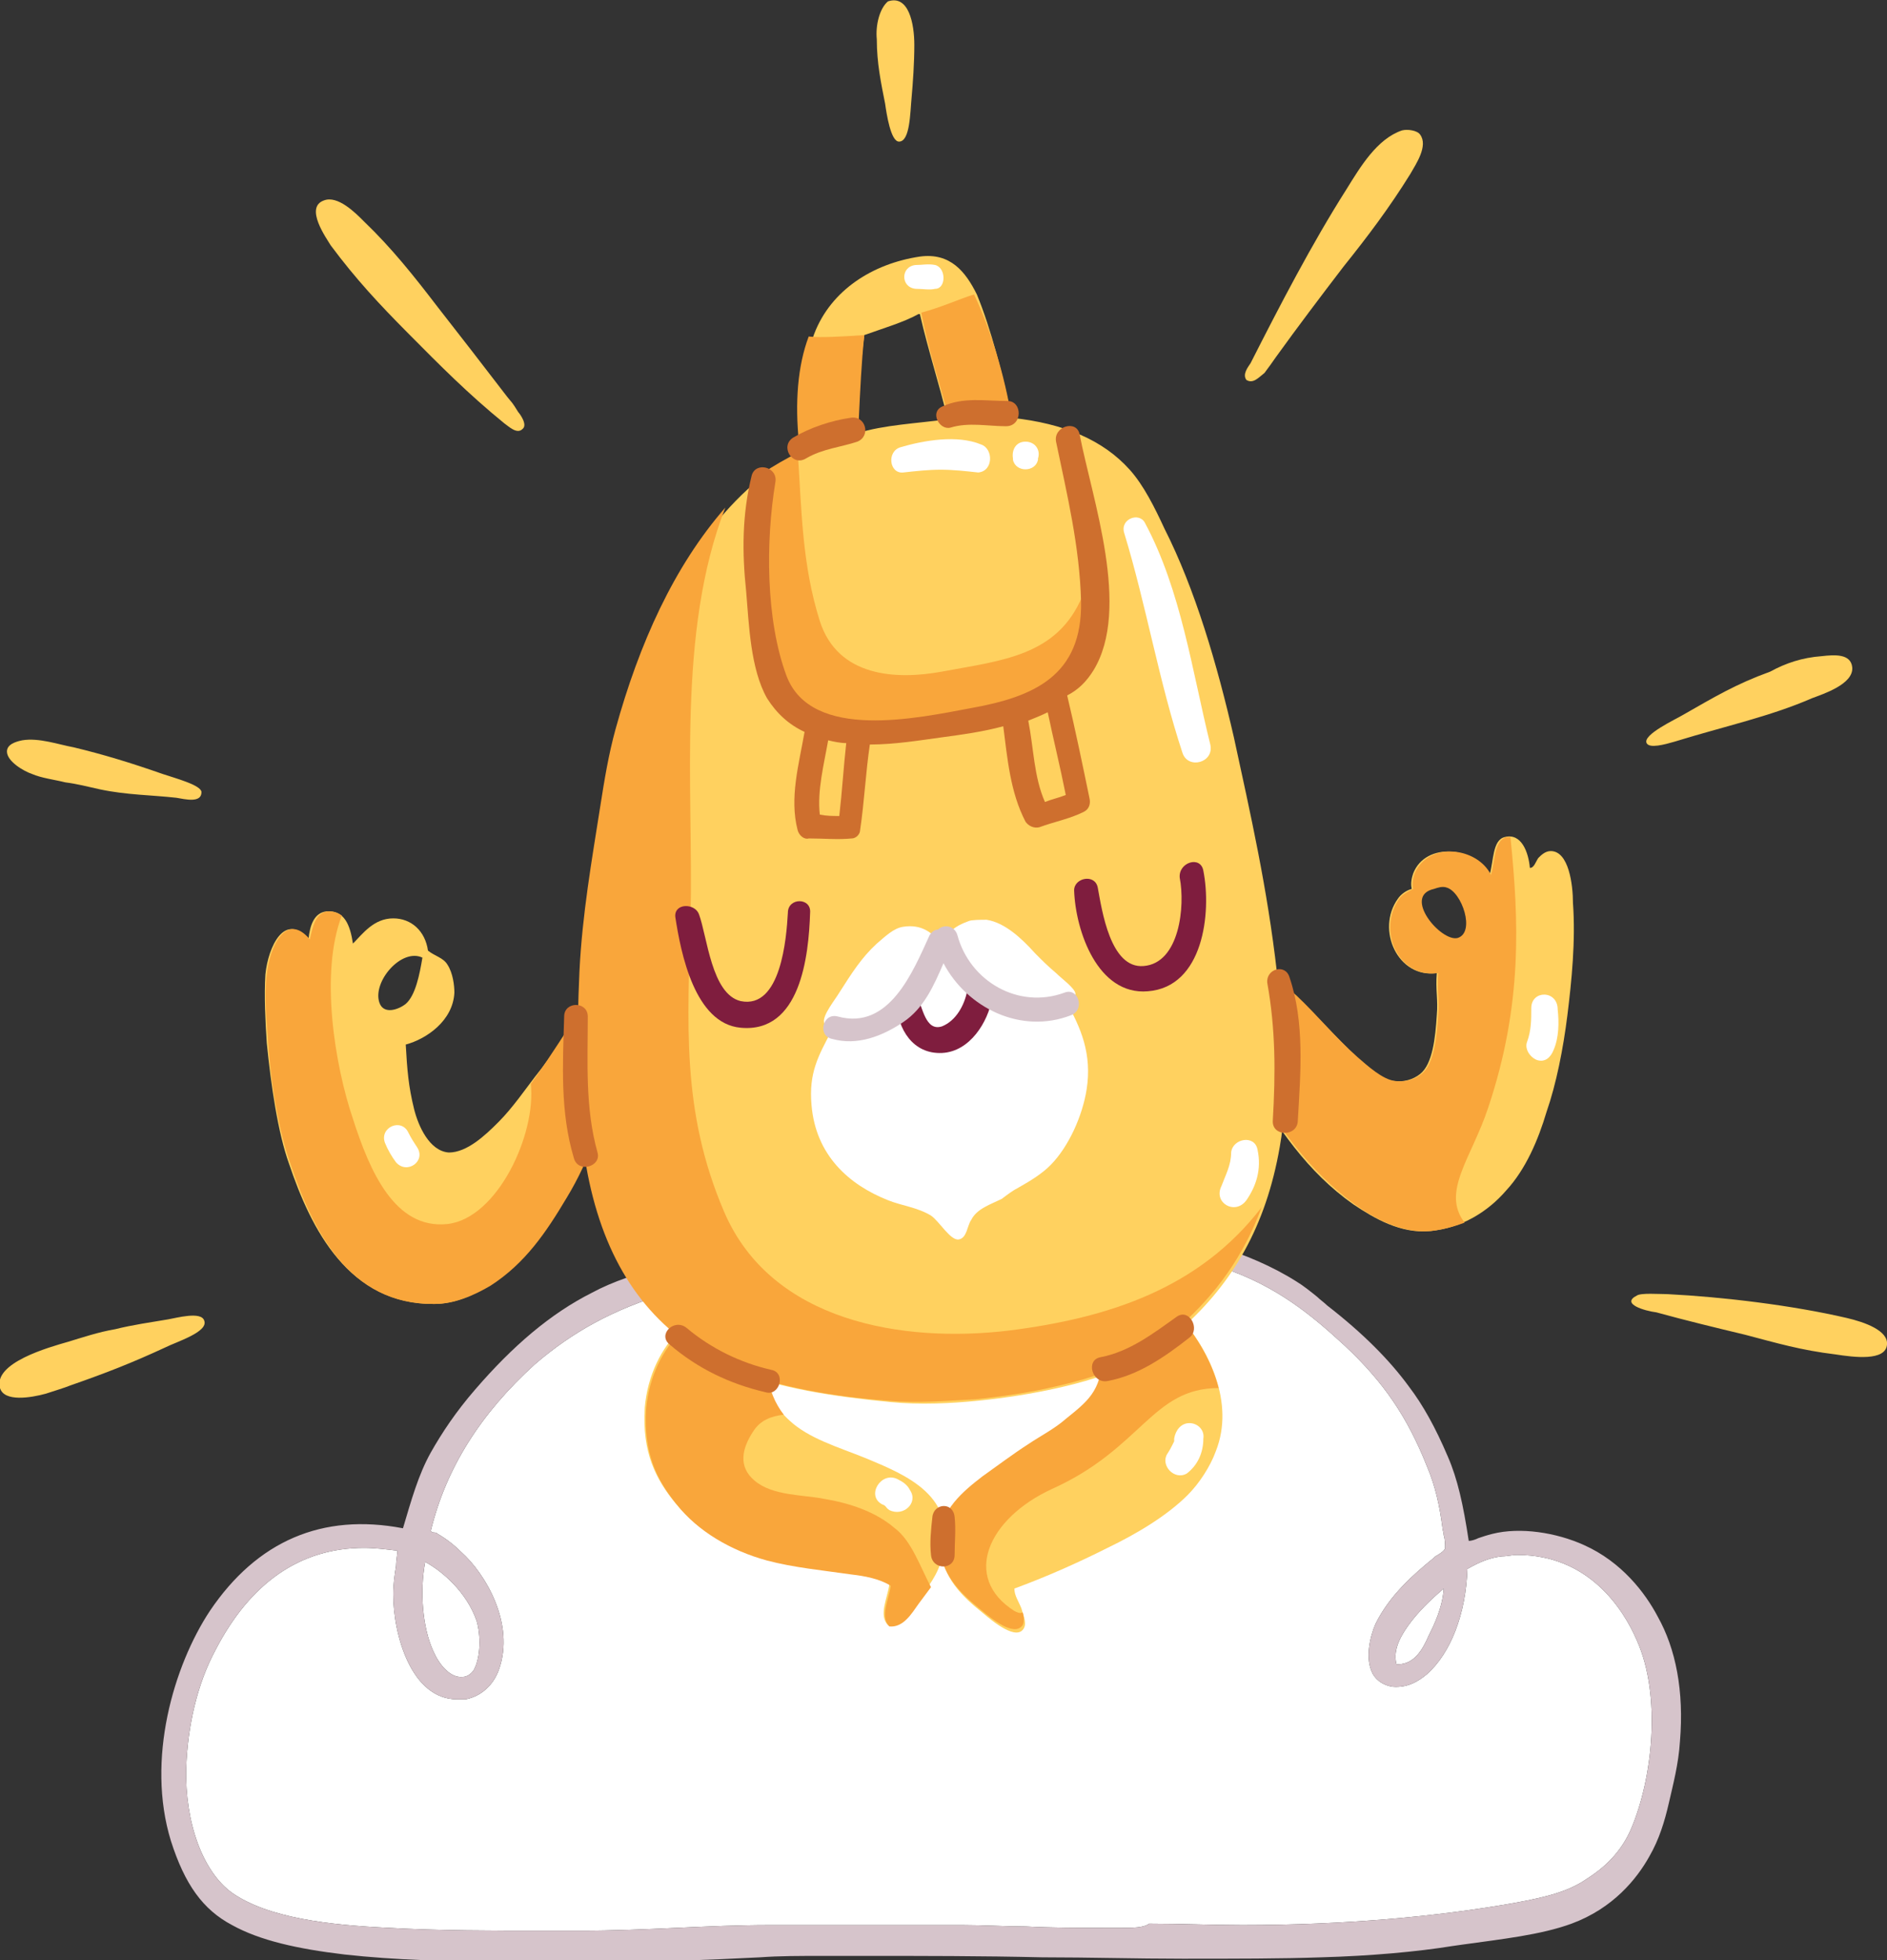 <svg width="104" height="108" viewBox="0 0 104 108" fill="none" xmlns="http://www.w3.org/2000/svg">
<rect x="0" y="0" width="104" height="108" fill="#333333" stroke="none"/>
<g clip-path="url(#clip0_346_662)">
<path fill-rule="evenodd" clip-rule="evenodd" d="M84.318 47.82C84.548 47.82 84.624 47.511 84.778 47.279C84.931 47.124 85.16 46.893 85.467 46.893C86.463 46.893 86.692 48.747 86.692 49.751C86.845 51.837 86.616 54.077 86.386 55.931C86.156 57.785 85.773 59.717 85.237 61.262C84.778 62.807 84.088 64.429 83.016 65.588C82.021 66.747 80.566 67.674 78.804 67.828C77.196 67.983 75.741 67.133 74.592 66.361C72.065 64.584 70.38 62.112 68.772 59.331C68.619 59.099 68.465 58.79 68.312 58.558C67.929 57.863 67.7 57.013 67.776 55.777C67.853 55.004 68.389 53.846 69.155 53.691C69.997 53.536 70.84 54.386 71.376 54.85C72.601 56.009 73.52 57.013 74.745 58.249C75.281 58.712 76.124 59.485 76.813 59.562C77.349 59.639 77.885 59.485 78.268 59.176C78.957 58.635 79.111 57.167 79.187 55.931C79.264 55.081 79.111 54.541 79.187 53.614C77.043 53.923 75.817 51.219 77.043 49.519C77.196 49.288 77.502 49.056 77.808 48.978C77.732 48.669 77.808 48.361 77.885 48.129C78.574 46.352 81.331 46.661 82.097 48.206C82.327 47.434 82.25 46.275 82.94 46.12C83.859 45.888 84.242 46.97 84.318 47.82ZM80.336 51.76C81.408 51.451 80.566 49.056 79.723 48.824C79.493 48.747 79.264 48.824 79.034 48.901C77.119 49.288 79.417 51.991 80.336 51.76Z" fill="#FFD15F"/>
<path fill-rule="evenodd" clip-rule="evenodd" d="M19.452 51.991C19.988 51.451 20.601 50.601 21.673 50.601C22.669 50.601 23.434 51.296 23.587 52.378C23.971 52.687 24.43 52.764 24.66 53.15C24.966 53.614 25.043 54.309 25.043 54.695C24.966 56.24 23.511 57.245 22.362 57.554C22.439 58.944 22.515 59.871 22.822 61.107C23.052 62.034 23.664 63.425 24.736 63.502C25.732 63.502 26.727 62.575 27.493 61.803C28.259 61.03 28.948 60.026 29.484 59.331C30.48 58.094 31.322 56.781 32.165 55.236C32.471 54.773 32.778 54 33.16 54C33.85 54 33.697 55.159 33.697 55.931C33.697 56.936 33.62 57.631 33.62 58.326C33.543 59.176 33.543 59.949 33.39 60.644C33.237 61.339 33.007 61.957 32.778 62.575C32.318 63.811 31.782 64.97 31.169 65.974C30.02 67.828 28.872 69.605 26.957 70.841C26.038 71.382 25.043 71.846 23.894 71.846C19.222 71.846 17.154 67.751 15.929 64.12C15.317 62.421 14.934 59.794 14.704 57.476C14.627 56.318 14.551 54.85 14.627 53.691C14.78 52.146 15.7 50.215 17.001 51.76C17.078 50.987 17.308 50.292 17.997 50.215C18.992 50.137 19.299 50.987 19.452 51.991ZM20.907 55.236C21.137 55.931 21.979 55.622 22.362 55.313C22.898 54.85 23.128 53.691 23.281 52.764C22.133 52.223 20.524 54.077 20.907 55.236Z" fill="#FFD15F"/>
<path fill-rule="evenodd" clip-rule="evenodd" d="M82.021 61.03C83.935 55.313 83.705 50.678 83.246 46.12C83.169 46.12 83.093 46.12 83.016 46.12C82.327 46.352 82.403 47.434 82.174 48.206C81.408 46.661 78.728 46.352 77.962 48.129C77.885 48.361 77.808 48.669 77.885 48.978C77.579 49.133 77.272 49.288 77.119 49.519C75.894 51.219 77.043 53.923 79.264 53.614C79.187 54.541 79.34 55.081 79.264 55.931C79.187 57.167 79.034 58.635 78.345 59.176C77.962 59.485 77.426 59.639 76.889 59.562C76.2 59.485 75.358 58.712 74.822 58.249C73.52 57.09 72.677 56.009 71.452 54.85C70.916 54.386 70.074 53.536 69.231 53.691C68.465 53.846 67.929 55.004 67.853 55.777C67.7 57.013 68.006 57.863 68.389 58.558C68.542 58.79 68.695 59.099 68.848 59.331C70.457 62.112 72.141 64.506 74.669 66.361C75.741 67.133 77.272 67.983 78.881 67.828C79.493 67.751 80.106 67.597 80.719 67.365C79.417 65.665 81.102 63.811 82.021 61.03ZM79.034 48.978C79.264 48.901 79.493 48.824 79.723 48.901C80.566 49.133 81.331 51.373 80.336 51.682C79.417 51.914 77.272 49.365 79.034 48.978Z" fill="#F9A63B"/>
<path fill-rule="evenodd" clip-rule="evenodd" d="M33.16 54.077C32.778 54.077 32.471 54.85 32.165 55.313C31.246 56.781 30.404 58.094 29.485 59.408C29.408 59.485 29.331 59.639 29.255 59.717C29.561 62.498 27.417 67.133 24.66 67.442C21.75 67.751 20.371 64.506 19.452 61.648C18.456 58.712 17.614 53.614 18.84 50.446C18.61 50.292 18.38 50.215 18.074 50.215C17.384 50.292 17.231 51.064 17.078 51.76C15.776 50.215 14.857 52.146 14.704 53.691C14.551 54.927 14.704 56.318 14.78 57.476C14.934 59.794 15.393 62.421 16.006 64.12C17.231 67.751 19.222 71.923 23.971 71.846C25.043 71.846 26.115 71.382 27.034 70.841C28.948 69.605 30.097 67.906 31.246 65.974C31.859 64.97 32.395 63.811 32.854 62.575C33.084 62.034 33.314 61.339 33.467 60.644C33.62 59.949 33.62 59.176 33.697 58.326C33.773 57.631 33.773 56.858 33.773 55.931C33.697 55.236 33.85 54.077 33.16 54.077Z" fill="#F9A63B"/>
<path d="M61.803 106.223C61.496 106.223 61.19 106.223 60.96 106.223C59.505 106.223 57.973 106.223 56.518 106.146C55.37 106.146 54.221 106.069 53.072 106.069C51.234 106.069 49.396 106.069 47.635 106.069C45.873 106.069 44.188 106.069 42.504 106.069H42.427C40.666 106.069 38.981 106.146 37.296 106.223C35.611 106.3 33.773 106.378 32.012 106.378H29.791C27.187 106.378 24.2 106.378 21.443 106.223C18.15 106.069 14.78 105.682 12.789 104.292C11.181 103.133 10.185 100.429 10.262 97.416C10.339 95.099 10.875 92.781 11.87 90.927C13.785 87.219 16.542 85.287 20.065 85.287C20.677 85.287 21.29 85.365 21.903 85.442C21.903 85.674 21.826 85.983 21.826 86.292C21.75 86.755 21.673 87.296 21.673 87.837C21.673 90.077 22.669 93.631 25.196 93.631C25.349 93.631 25.502 93.631 25.655 93.631C26.498 93.476 27.187 92.858 27.493 92.009C28.412 89.459 26.727 86.678 25.425 85.519C25.119 85.21 24.66 84.824 24.124 84.515C24.047 84.438 23.971 84.438 23.894 84.438C23.894 84.438 23.817 84.438 23.741 84.361C24.583 80.884 26.498 77.871 29.484 75.167C31.552 73.391 33.773 72.154 36.836 71.228C37.219 71.073 37.679 70.996 38.138 70.918C38.674 70.764 39.287 70.687 39.823 70.455C40.053 70.378 40.206 70.3 40.359 70.146C40.436 70.069 40.436 70.069 40.512 69.991C40.589 69.914 40.666 69.837 40.742 69.837C40.819 69.837 40.972 69.76 41.125 69.76C41.278 69.76 41.355 69.682 41.508 69.682C43.652 69.064 46.333 68.369 49.166 68.137C53.455 67.751 58.586 67.983 62.722 68.833C63.028 68.91 63.334 68.987 63.641 68.987C64.942 69.219 66.168 69.451 67.317 69.837C70.38 70.841 72.371 72.541 74.132 74.163C76.277 76.172 77.579 78.103 78.651 80.807C79.11 81.888 79.34 82.97 79.493 84.129C79.493 84.283 79.57 84.438 79.57 84.592C79.646 84.824 79.646 85.133 79.646 85.287C79.646 85.442 79.263 85.674 79.11 85.751L79.034 85.828C77.885 86.755 76.583 87.914 75.817 89.459C75.511 90.154 75.205 91.391 75.664 92.24C75.894 92.627 76.277 92.858 76.736 92.936C77.579 93.013 78.191 92.627 78.651 92.24C79.953 91.082 80.795 88.918 80.872 86.446C81.561 86.06 82.097 85.828 82.786 85.751C83.093 85.751 83.322 85.674 83.629 85.674C87.534 85.674 89.449 88.609 90.215 90.386C91.593 93.476 91.057 98.034 89.909 100.738C89.449 101.82 88.683 102.747 87.458 103.519C86.462 104.215 85.237 104.524 83.552 104.833C79.263 105.605 74.056 106.069 68.465 106.069C66.781 106.069 65.096 105.991 63.334 105.991C63.028 106.223 62.415 106.223 61.803 106.223ZM26.115 92.009C25.962 92.24 25.732 92.395 25.502 92.395C24.813 92.472 24.2 91.7 23.894 91.004C23.281 89.691 23.128 87.682 23.434 86.06C24.43 86.601 25.732 87.76 26.268 89.305C26.498 90.077 26.498 91.313 26.115 92.009ZM77.043 91.7H76.966C76.736 90.85 77.272 90 77.808 89.305C78.421 88.532 79.034 87.991 79.57 87.528C79.493 88.609 79.034 89.537 78.727 90.154C78.421 90.85 77.962 91.7 77.043 91.7Z" fill="white"/>
<path fill-rule="evenodd" clip-rule="evenodd" d="M48.937 89.537C48.401 88.996 48.937 87.991 49.013 87.296C48.401 86.91 47.558 86.833 46.869 86.678C45.261 86.446 43.652 86.292 42.197 85.906C40.206 85.365 38.445 84.283 37.219 82.815C36.147 81.502 35.381 80.034 35.535 77.562C35.688 75.785 36.453 74.24 37.526 73.236C37.832 72.927 38.291 72.541 38.751 72.309C39.517 72 40.436 72.927 40.972 73.313C41.431 73.622 42.197 74.086 42.35 74.472C42.427 74.858 42.274 75.245 42.274 75.554C42.274 76.713 42.81 77.639 43.499 78.257C44.571 79.262 46.18 79.725 47.711 80.343C49.932 81.27 52.842 82.429 51.923 85.828C51.694 86.755 51.157 87.451 50.545 88.223C50.162 88.764 49.702 89.614 48.937 89.537Z" fill="#FFD15F"/>
<path d="M91.364 89.073C90.674 87.76 89.373 86.06 87.305 85.133C85.773 84.438 83.782 84.129 82.25 84.515C81.944 84.592 81.714 84.669 81.484 84.747C81.331 84.824 81.102 84.901 80.948 84.901C80.642 82.893 80.336 81.502 79.8 80.266C79.11 78.644 78.421 77.408 77.655 76.403C76.583 74.936 75.128 73.468 73.137 71.923C72.984 71.768 72.754 71.614 72.601 71.459C72.218 71.15 71.835 70.841 71.452 70.609C68.772 68.91 65.479 68.137 62.568 67.519C58.127 66.669 52.766 66.361 48.707 66.824C45.72 67.133 43.04 67.983 40.513 68.678C39.287 69.064 38.215 69.373 36.99 69.682C35.152 70.146 33.773 70.609 32.624 71.228C30.327 72.386 28.259 74.163 26.191 76.558C25.119 77.794 24.353 78.953 23.741 80.034C23.052 81.27 22.669 82.661 22.209 84.206C17.767 83.356 14.168 84.901 11.564 88.764C9.573 91.777 8.041 96.953 9.42 101.433C10.185 103.828 11.181 105.219 12.789 106.069C14.321 106.918 16.389 107.382 18.993 107.691C21.75 108 24.89 108.077 27.34 108.077C28.489 108.077 29.638 108.077 30.863 108.077C32.012 108.077 33.16 108.077 34.309 108.077C36.53 108.077 38.904 108 41.891 107.846C42.963 107.768 44.035 107.768 45.49 107.768C46.18 107.768 46.869 107.768 47.558 107.768C50.851 107.768 54.144 107.768 57.437 107.846C60.041 107.846 62.645 107.923 65.172 107.923C68.082 107.923 70.61 107.923 72.831 107.846C75.588 107.768 78.115 107.536 80.029 107.227L80.566 107.15C82.786 106.841 84.931 106.609 86.615 105.991C88.913 105.142 90.215 103.519 90.904 102.283C91.44 101.356 91.747 100.352 91.976 99.348C92.206 98.343 92.513 97.185 92.589 95.948C92.819 93.167 92.359 90.85 91.364 89.073ZM61.803 106.223C61.496 106.223 61.19 106.223 60.96 106.223C59.505 106.223 57.973 106.223 56.518 106.146C55.37 106.146 54.221 106.069 53.072 106.069C51.234 106.069 49.396 106.069 47.635 106.069C45.873 106.069 44.188 106.069 42.504 106.069H42.427C40.666 106.069 38.981 106.146 37.296 106.223C35.611 106.3 33.773 106.378 32.012 106.378H29.791C27.187 106.378 24.2 106.378 21.443 106.223C18.15 106.069 14.78 105.682 12.789 104.292C11.181 103.133 10.185 100.429 10.262 97.416C10.339 95.099 10.875 92.781 11.87 90.927C13.785 87.219 16.542 85.288 20.065 85.288C20.677 85.288 21.29 85.365 21.903 85.442C21.903 85.674 21.826 85.983 21.826 86.292C21.75 86.755 21.673 87.296 21.673 87.837C21.673 90.077 22.669 93.631 25.196 93.631C25.349 93.631 25.502 93.631 25.655 93.631C26.498 93.476 27.187 92.858 27.493 92.009C28.412 89.459 26.727 86.678 25.426 85.519C25.119 85.21 24.66 84.824 24.124 84.515C24.047 84.438 23.971 84.438 23.894 84.438C23.894 84.438 23.817 84.438 23.741 84.361C24.583 80.884 26.498 77.871 29.485 75.167C31.552 73.391 33.773 72.154 36.837 71.228C37.219 71.073 37.679 70.996 38.138 70.918C38.675 70.764 39.287 70.687 39.823 70.455C40.053 70.378 40.206 70.3 40.359 70.146C40.436 70.069 40.436 70.069 40.513 69.991C40.589 69.914 40.666 69.837 40.742 69.837C40.819 69.837 40.972 69.76 41.125 69.76C41.278 69.76 41.355 69.682 41.508 69.682C43.652 69.064 46.333 68.369 49.166 68.137C53.455 67.751 58.586 67.983 62.722 68.833C63.028 68.91 63.334 68.987 63.641 68.987C64.942 69.219 66.168 69.451 67.317 69.837C70.38 70.841 72.371 72.541 74.132 74.163C76.277 76.172 77.579 78.103 78.651 80.807C79.11 81.888 79.34 82.97 79.493 84.129C79.493 84.283 79.57 84.438 79.57 84.592C79.647 84.824 79.647 85.133 79.647 85.288C79.647 85.442 79.264 85.674 79.11 85.751L79.034 85.828C77.885 86.755 76.583 87.914 75.817 89.459C75.511 90.154 75.205 91.391 75.664 92.24C75.894 92.627 76.277 92.858 76.736 92.936C77.579 93.013 78.191 92.627 78.651 92.24C79.953 91.082 80.795 88.918 80.872 86.446C81.561 86.06 82.097 85.828 82.786 85.751C83.093 85.751 83.323 85.674 83.629 85.674C87.534 85.674 89.449 88.609 90.215 90.386C91.594 93.476 91.057 98.034 89.909 100.738C89.449 101.82 88.683 102.747 87.458 103.519C86.462 104.215 85.237 104.524 83.552 104.833C79.264 105.605 74.056 106.069 68.465 106.069C66.781 106.069 65.096 105.991 63.334 105.991C63.028 106.223 62.415 106.223 61.803 106.223ZM26.115 92.009C25.962 92.24 25.732 92.395 25.502 92.395C24.813 92.472 24.2 91.7 23.894 91.004C23.281 89.691 23.128 87.682 23.434 86.06C24.43 86.601 25.732 87.76 26.268 89.305C26.498 90.077 26.498 91.313 26.115 92.009ZM77.043 91.7H76.966C76.736 90.85 77.272 90 77.808 89.305C78.421 88.532 79.034 87.991 79.57 87.528C79.493 88.609 79.034 89.537 78.728 90.154C78.421 90.85 77.962 91.7 77.043 91.7Z" fill="#D6C4CB"/>
<path fill-rule="evenodd" clip-rule="evenodd" d="M64.177 71.846C64.636 72 65.019 72.541 65.326 72.927C66.551 74.395 68.082 77.253 67.01 79.957C66.704 80.807 66.091 81.734 65.479 82.352C64.33 83.511 62.645 84.515 61.037 85.288C59.352 86.137 57.59 86.91 55.906 87.528C55.906 87.914 56.136 88.223 56.289 88.609C56.365 88.918 56.595 89.382 56.442 89.691C56.059 90.463 54.68 89.305 54.221 88.918C53.072 87.991 51.847 86.91 51.847 85.056C51.847 83.356 53.149 82.275 54.221 81.502C54.987 80.884 55.906 80.266 56.748 79.725C57.437 79.262 58.203 78.798 58.816 78.335C59.888 77.408 60.807 76.79 60.807 74.936C60.807 74.318 60.654 73.777 60.884 73.391C61.113 72.85 62.492 72.541 63.181 72.309C63.487 72.077 63.87 72 64.177 71.846Z" fill="#FFD15F"/>
<path fill-rule="evenodd" clip-rule="evenodd" d="M55.753 23.021C58.663 23.331 60.807 24.258 62.262 25.88C63.028 26.73 63.641 27.966 64.177 29.125C65.862 32.446 67.087 36.618 68.006 40.635C68.925 44.884 69.844 48.901 70.38 53.614C70.686 56.549 71.069 60.258 70.533 63.193C69.767 67.597 67.929 70.687 65.172 73.159C64.253 73.931 63.258 74.704 62.109 75.245C60.96 75.785 59.658 76.172 58.28 76.481C56.901 76.79 55.446 77.022 53.915 77.176C52.383 77.331 50.698 77.408 49.09 77.253C45.873 76.944 42.963 76.481 40.666 75.554C39.747 75.167 38.904 74.704 38.138 74.163C34.845 71.923 33.007 68.369 32.318 63.425C31.935 60.489 31.935 56.936 32.088 53.614C32.242 50.446 32.778 47.434 33.237 44.498C33.467 43.03 33.697 41.562 34.08 40.249C35.535 34.996 37.679 30.206 41.202 26.961C42.121 26.112 43.27 25.648 44.265 24.953C44.035 22.403 44.188 20.163 44.878 18.386C45.797 15.991 48.094 14.524 50.698 14.137C52.383 13.906 53.225 14.987 53.838 16.223C54.604 18.077 55.293 20.704 55.753 23.021ZM47.635 18.463C47.405 20.163 47.328 22.017 47.252 23.871C48.707 23.408 50.545 23.331 52.23 23.099C51.77 21.167 51.158 19.313 50.698 17.305H50.621C49.779 17.768 48.707 18.077 47.635 18.463Z" fill="#FFD15F"/>
<path fill-rule="evenodd" clip-rule="evenodd" d="M49.32 84.206C48.247 83.279 46.792 82.815 45.414 82.584C44.265 82.352 42.58 82.429 41.585 81.579C40.666 80.807 40.895 79.803 41.508 78.876C41.891 78.257 42.504 78.026 43.193 77.948C42.733 77.331 42.35 76.558 42.35 75.631C42.35 75.322 42.504 74.936 42.427 74.549C42.35 74.163 41.508 73.7 41.049 73.391C40.513 73.004 39.517 72.077 38.828 72.386C38.368 72.541 37.909 73.004 37.602 73.313C36.53 74.318 35.764 75.863 35.611 77.639C35.458 80.112 36.224 81.579 37.296 82.893C38.445 84.361 40.283 85.442 42.274 85.983C43.729 86.369 45.337 86.524 46.946 86.755C47.635 86.833 48.477 86.987 49.09 87.373C49.013 88.069 48.477 89.073 49.013 89.614C49.779 89.691 50.239 88.918 50.621 88.378C50.851 88.069 51.081 87.76 51.311 87.451C50.698 86.292 50.239 84.901 49.32 84.206Z" fill="#F9A63B"/>
<path fill-rule="evenodd" clip-rule="evenodd" d="M55.906 88.764C52.995 86.91 54.451 83.665 57.973 82.043C62.951 79.803 63.487 76.481 67.163 76.481C66.78 75.013 66.015 73.777 65.325 72.927C65.019 72.541 64.636 72.077 64.253 71.923C64.253 71.923 64.253 71.846 64.177 71.846C63.87 72 63.487 72 63.105 72.154C62.415 72.386 61.037 72.772 60.807 73.236C60.577 73.622 60.73 74.163 60.73 74.781C60.73 76.635 59.888 77.253 58.739 78.18C58.127 78.721 57.361 79.107 56.672 79.571C55.829 80.112 54.91 80.807 54.144 81.348C53.149 82.12 51.77 83.202 51.77 84.901C51.77 86.755 52.995 87.837 54.144 88.764C54.604 89.15 55.906 90.232 56.365 89.537C56.442 89.382 56.442 89.073 56.365 88.841C56.212 88.918 56.059 88.841 55.906 88.764Z" fill="#F9A63B"/>
<path fill-rule="evenodd" clip-rule="evenodd" d="M44.571 18.541C43.959 20.163 43.806 22.172 44.035 24.412C45.261 24.258 46.256 23.717 47.328 23.176C47.405 21.554 47.481 19.931 47.635 18.463C46.486 18.541 45.184 18.618 44.571 18.541Z" fill="#F9A63B"/>
<path fill-rule="evenodd" clip-rule="evenodd" d="M55.753 23.021C55.37 20.704 54.604 18.154 53.685 16.223C52.919 16.455 51.923 16.919 50.775 17.227C51.158 19.236 51.77 21.09 52.306 23.021C53.685 22.944 54.68 22.79 55.753 23.021Z" fill="#F9A63B"/>
<path fill-rule="evenodd" clip-rule="evenodd" d="M41.968 26.112C41.738 28.738 41.814 31.365 42.044 33.991C42.274 36.386 43.04 39.322 45.72 39.94C47.022 40.249 48.247 40.326 49.549 40.249C52.077 40.094 55.063 40.017 57.208 38.549C59.658 36.927 59.888 34.687 59.888 32.137C59.812 32.369 59.735 32.601 59.658 32.833C58.28 36.154 55.217 36.386 51.923 37.004C49.396 37.468 46.18 37.313 45.184 34.223C44.188 31.056 44.188 28.12 43.959 24.798C43.959 24.875 43.959 24.875 43.959 24.953C43.346 25.262 42.657 25.648 41.968 26.112Z" fill="#F9A63B"/>
<path fill-rule="evenodd" clip-rule="evenodd" d="M55.599 73.313C49.779 74.009 42.504 72.85 39.9 66.747C37.526 61.184 37.909 56.395 38.062 50.446C38.215 43.416 37.296 34.841 39.976 27.966C37.143 31.21 35.228 35.459 33.926 40.172C33.543 41.562 33.314 42.953 33.084 44.421C32.624 47.356 32.088 50.369 31.935 53.536C31.782 56.936 31.782 60.489 32.165 63.348C32.854 68.292 34.769 71.846 37.985 74.086C38.751 74.627 39.593 75.09 40.513 75.476C42.887 76.403 45.797 76.944 48.937 77.176C50.545 77.331 52.23 77.176 53.761 77.099C55.293 76.944 56.825 76.712 58.127 76.403C59.505 76.094 60.807 75.708 61.956 75.167C63.105 74.627 64.1 73.931 65.019 73.082C67.01 71.305 68.542 69.219 69.537 66.515C66.091 70.996 61.113 72.618 55.599 73.313Z" fill="#F9A63B"/>
<path fill-rule="evenodd" clip-rule="evenodd" d="M58.739 55.159C59.582 56.627 60.194 58.094 59.888 60.026C59.658 61.494 58.892 63.193 57.897 64.197C57.437 64.661 56.825 65.047 56.136 65.433C55.829 65.588 55.523 65.82 55.217 66.052C54.604 66.361 53.838 66.592 53.532 67.21C53.302 67.519 53.302 68.215 52.842 68.292C52.383 68.369 51.77 67.288 51.311 66.978C50.545 66.515 49.703 66.438 48.937 66.129C46.792 65.279 44.954 63.657 44.725 60.876C44.571 59.099 45.108 58.172 45.797 56.858C45.72 56.704 45.414 56.549 45.414 56.318C45.337 55.931 46.026 55.081 46.256 54.695C46.946 53.614 47.482 52.764 48.324 51.991C48.783 51.605 49.243 51.142 49.779 51.064C50.775 50.91 51.387 51.373 51.847 51.991C52.383 51.296 52.536 51.064 53.379 50.755C53.532 50.678 54.068 50.678 54.374 50.678C55.37 50.833 56.289 51.682 57.054 52.532C57.437 52.919 57.744 53.227 58.203 53.614C58.51 53.923 59.275 54.464 59.275 54.773C59.275 54.927 58.816 55.004 58.739 55.159Z" fill="white"/>
<path fill-rule="evenodd" clip-rule="evenodd" d="M48.937 0.077C50.085 -0.309 50.392 1.313 50.392 2.472C50.392 3.476 50.315 4.558 50.239 5.408C50.162 6.18 50.162 7.803 49.549 7.803C49.09 7.803 48.86 6.258 48.783 5.717C48.554 4.558 48.324 3.476 48.324 2.163C48.247 1.391 48.477 0.464 48.937 0.077ZM68.695 20.936C68.465 20.627 68.772 20.24 68.925 20.009C70.533 16.841 72.294 13.442 74.209 10.429C74.975 9.193 75.894 7.648 77.272 7.185C77.579 7.107 78.115 7.185 78.268 7.416C78.728 8.034 78.038 9.039 77.732 9.579C76.583 11.434 75.358 13.056 74.056 14.678C72.754 16.378 71.529 18 70.303 19.7C70.15 19.931 69.92 20.24 69.691 20.549C69.384 20.781 69.078 21.167 68.695 20.936ZM17.844 11.047C18.61 10.738 19.605 11.742 20.065 12.206C21.596 13.674 22.822 15.219 24.124 16.919C25.272 18.386 26.651 20.163 27.953 21.863C28.259 22.249 28.183 22.094 28.566 22.712C28.642 22.79 29.102 23.408 28.795 23.64C28.489 23.948 28.029 23.485 27.8 23.331C25.808 21.708 24.277 20.163 22.439 18.309C20.907 16.764 19.605 15.373 18.227 13.519C17.997 13.133 16.772 11.434 17.844 11.047ZM100.401 36.154C101.09 36.077 102.009 36 102.085 36.773C102.162 37.7 100.477 38.24 99.864 38.472C97.567 39.476 95.04 40.017 92.283 40.867C91.747 41.022 90.904 41.253 90.751 40.944C90.521 40.481 92.359 39.631 92.742 39.399C94.504 38.395 95.652 37.7 97.567 37.004C98.409 36.541 99.328 36.232 100.401 36.154ZM90.215 71.382C90.445 71.228 91.44 71.305 91.9 71.305C94.963 71.459 98.792 71.923 101.779 72.618C102.775 72.85 104.077 73.313 104 74.086C103.923 75.013 102.162 74.781 101.166 74.627C99.252 74.395 97.95 74.009 96.189 73.545C94.58 73.159 92.972 72.772 91.287 72.309C90.674 72.232 89.296 71.846 90.215 71.382ZM9.267 72.695C9.726 72.618 11.104 72.232 11.258 72.772C11.487 73.391 9.726 73.931 9.113 74.24C7.275 75.09 5.897 75.631 3.906 76.326C3.523 76.481 2.987 76.635 2.527 76.79C1.685 77.022 0.23 77.253 -4.96916e-05 76.481C-0.383 75.09 2.68 74.24 3.753 73.931C4.518 73.7 5.437 73.391 6.356 73.236C7.275 73.004 8.348 72.85 9.267 72.695ZM1.225 40.79C2.144 40.635 3.216 41.022 4.059 41.176C5.667 41.562 7.199 42.026 8.96 42.644C9.649 42.876 11.104 43.262 11.104 43.648C11.104 44.266 10.185 44.034 9.726 43.957C8.348 43.803 6.969 43.803 5.514 43.494C4.825 43.339 4.212 43.184 3.599 43.107C2.987 42.953 2.297 42.876 1.761 42.644C1.302 42.489 0.383 41.949 0.383 41.408C0.383 41.022 0.842 40.867 1.225 40.79Z" fill="#FFD15F"/>
<path fill-rule="evenodd" clip-rule="evenodd" d="M60.271 36.927C62.339 33.528 60.194 27.502 59.505 23.948C59.352 23.099 58.05 23.485 58.203 24.335C58.816 27.27 59.505 30.129 59.582 33.142C59.658 37.236 56.978 38.395 53.532 39.013C50.621 39.554 44.725 40.867 43.346 37.236C42.197 34.146 42.197 29.82 42.733 26.575C42.887 25.725 41.661 25.416 41.431 26.189C40.895 28.352 40.895 30.438 41.125 32.601C41.278 34.378 41.355 36.85 42.274 38.472C42.81 39.322 43.499 39.94 44.342 40.326C44.035 42.103 43.499 43.957 43.959 45.734C44.035 46.043 44.342 46.275 44.571 46.197C45.414 46.197 46.18 46.275 46.946 46.197C47.175 46.197 47.405 45.966 47.405 45.734C47.635 44.189 47.711 42.566 47.941 41.022C49.32 41.022 50.698 40.79 51.847 40.635C52.996 40.481 54.144 40.326 55.293 40.017C55.523 41.794 55.676 43.648 56.518 45.27C56.672 45.502 56.978 45.657 57.284 45.579C58.127 45.27 58.969 45.116 59.735 44.73C60.041 44.575 60.118 44.266 60.041 43.957C59.658 42.103 59.275 40.249 58.816 38.318C59.429 38.009 59.888 37.545 60.271 36.927ZM46.256 44.961C45.873 44.961 45.567 44.961 45.184 44.884C45.031 43.571 45.414 42.103 45.644 40.79C45.95 40.867 46.333 40.944 46.639 40.944C46.486 42.335 46.409 43.648 46.256 44.961ZM58.739 43.803C58.356 43.957 57.974 44.034 57.591 44.189C56.978 42.798 56.978 41.253 56.672 39.708C57.054 39.554 57.437 39.399 57.744 39.245C58.05 40.712 58.433 42.258 58.739 43.803Z" fill="#CE6F2E"/>
<path fill-rule="evenodd" clip-rule="evenodd" d="M46.869 23.021C45.797 23.176 44.648 23.562 43.729 24.103C42.963 24.567 43.653 25.725 44.418 25.262C45.337 24.721 46.333 24.644 47.252 24.335C48.018 24.026 47.711 22.867 46.869 23.021Z" fill="#CE6F2E"/>
<path fill-rule="evenodd" clip-rule="evenodd" d="M55.523 22.094C54.297 22.094 53.072 21.863 51.923 22.403C51.234 22.712 51.77 23.717 52.383 23.562C53.379 23.253 54.451 23.485 55.446 23.485C56.365 23.485 56.365 22.094 55.523 22.094Z" fill="#CE6F2E"/>
<path fill-rule="evenodd" clip-rule="evenodd" d="M32.931 63.502C32.242 61.03 32.395 58.558 32.395 56.009C32.395 55.159 31.093 55.159 31.093 56.009C31.016 58.635 30.863 61.262 31.629 63.811C31.859 64.661 33.16 64.275 32.931 63.502Z" fill="#CE6F2E"/>
<path fill-rule="evenodd" clip-rule="evenodd" d="M71.069 53.846C70.84 53.073 69.767 53.382 69.844 54.154C70.303 56.704 70.303 59.099 70.15 61.725C70.074 62.652 71.529 62.652 71.529 61.725C71.682 59.099 71.912 56.318 71.069 53.846Z" fill="#CE6F2E"/>
<path fill-rule="evenodd" clip-rule="evenodd" d="M42.504 75.476C40.819 75.09 39.211 74.318 37.832 73.159C37.143 72.618 36.224 73.545 36.913 74.086C38.445 75.399 40.206 76.249 42.197 76.712C42.963 76.944 43.346 75.631 42.504 75.476Z" fill="#CE6F2E"/>
<path fill-rule="evenodd" clip-rule="evenodd" d="M64.866 72.541C63.564 73.468 62.262 74.472 60.654 74.781C59.812 74.936 60.194 76.249 61.037 76.094C62.722 75.785 64.177 74.781 65.555 73.7C66.168 73.236 65.555 72.077 64.866 72.541Z" fill="#CE6F2E"/>
<path fill-rule="evenodd" clip-rule="evenodd" d="M52.613 83.588C52.536 82.738 51.464 82.815 51.387 83.588C51.311 84.283 51.234 84.978 51.311 85.674C51.387 86.524 52.613 86.524 52.613 85.674C52.613 84.978 52.689 84.283 52.613 83.588Z" fill="#CE6F2E"/>
<path fill-rule="evenodd" clip-rule="evenodd" d="M51.54 14.601C51.157 14.524 50.851 14.601 50.468 14.601C49.626 14.678 49.626 15.837 50.468 15.914C50.851 15.914 51.234 15.991 51.54 15.914C52.153 15.914 52.153 14.755 51.54 14.601Z" fill="white"/>
<path fill-rule="evenodd" clip-rule="evenodd" d="M54.068 24.489C52.766 23.948 50.928 24.258 49.626 24.644C48.86 24.875 49.013 26.112 49.779 26.034C50.468 25.957 51.157 25.88 51.847 25.88C52.536 25.88 53.225 25.957 53.914 26.034C54.757 25.957 54.757 24.721 54.068 24.489Z" fill="white"/>
<path fill-rule="evenodd" clip-rule="evenodd" d="M56.518 24.335C55.982 24.335 55.752 24.798 55.829 25.262V25.339C55.982 26.034 57.054 26.034 57.208 25.339V25.262C57.361 24.798 57.054 24.335 56.518 24.335Z" fill="white"/>
<path fill-rule="evenodd" clip-rule="evenodd" d="M66.704 41.022C65.708 37.004 65.096 32.524 63.105 28.815C62.798 28.197 61.726 28.584 61.956 29.356C63.181 33.373 63.87 37.545 65.172 41.485C65.478 42.412 66.934 42.026 66.704 41.022Z" fill="white"/>
<path fill-rule="evenodd" clip-rule="evenodd" d="M69.308 63.348C69.155 62.498 67.929 62.73 67.853 63.502C67.853 64.197 67.546 64.738 67.317 65.356C66.857 66.283 68.082 66.978 68.695 66.129C69.231 65.356 69.538 64.429 69.308 63.348Z" fill="white"/>
<path fill-rule="evenodd" clip-rule="evenodd" d="M50.162 82.12C50.009 81.811 49.779 81.657 49.473 81.502C48.554 81.039 47.711 82.429 48.63 82.893C48.86 82.97 48.783 83.047 49.013 83.202C49.779 83.588 50.621 82.816 50.162 82.12Z" fill="white"/>
<path fill-rule="evenodd" clip-rule="evenodd" d="M65.555 78.412C65.096 78.412 64.789 78.798 64.713 79.262C64.713 79.339 64.713 79.339 64.713 79.339C64.713 79.339 64.713 79.339 64.713 79.416L64.636 79.571C64.56 79.725 64.483 79.88 64.33 80.112C63.947 80.73 64.713 81.579 65.402 81.193C66.015 80.73 66.321 80.034 66.321 79.262C66.398 78.798 66.015 78.412 65.555 78.412Z" fill="white"/>
<path fill-rule="evenodd" clip-rule="evenodd" d="M22.975 63.193C22.822 62.961 22.669 62.73 22.515 62.421C22.132 61.571 20.907 62.112 21.213 62.961C21.367 63.348 21.596 63.734 21.826 64.043C22.439 64.738 23.511 63.966 22.975 63.193Z" fill="white"/>
<path fill-rule="evenodd" clip-rule="evenodd" d="M53.302 54.618C53.149 55.391 52.689 56.24 51.923 56.549C51.004 56.858 50.851 55.468 50.545 54.927C50.239 54.386 49.319 54.618 49.396 55.236C49.473 56.704 50.315 58.094 51.923 58.017C53.455 57.94 54.451 56.318 54.68 55.004C54.91 54.154 53.532 53.691 53.302 54.618Z" fill="#7F1D3E"/>
<path fill-rule="evenodd" clip-rule="evenodd" d="M58.663 54.695C56.135 55.622 53.455 54.077 52.766 51.528C52.613 50.987 52 50.91 51.694 51.219C51.54 51.219 51.387 51.296 51.234 51.528C50.315 53.536 49.013 56.781 46.18 56.009C45.337 55.777 45.031 57.09 45.873 57.245C47.252 57.631 48.63 57.09 49.779 56.318C50.928 55.545 51.464 54.309 52 53.073C53.302 55.545 56.289 57.013 59.045 55.931C59.811 55.622 59.428 54.386 58.663 54.695Z" fill="#D6C4CB"/>
<path fill-rule="evenodd" clip-rule="evenodd" d="M66.321 47.974C66.168 47.124 64.942 47.511 65.019 48.361C65.325 49.906 65.019 53.073 63.028 53.227C61.19 53.382 60.73 50.137 60.501 48.901C60.347 48.129 59.199 48.361 59.199 49.056C59.275 51.296 60.501 54.85 63.258 54.618C66.321 54.386 66.781 50.292 66.321 47.974Z" fill="#7F1D3E"/>
<path fill-rule="evenodd" clip-rule="evenodd" d="M43.423 50.292C43.346 51.682 43.04 55.622 40.819 55.159C39.211 54.773 38.981 51.605 38.521 50.369C38.291 49.751 37.143 49.751 37.219 50.524C37.526 52.532 38.291 56.395 40.819 56.627C44.112 56.936 44.571 52.687 44.648 50.292C44.724 49.442 43.423 49.442 43.423 50.292Z" fill="#7F1D3E"/>
<path fill-rule="evenodd" clip-rule="evenodd" d="M84.395 55.545C84.395 56.163 84.395 56.781 84.165 57.399C84.012 57.785 84.318 58.249 84.701 58.403C85.16 58.558 85.467 58.249 85.62 57.863C85.926 57.167 85.926 56.318 85.85 55.622C85.85 54.541 84.395 54.541 84.395 55.545Z" fill="white"/>
</g>
<defs>
<clipPath id="clip0_346_662">
<rect width="104" height="108" fill="white"/>
</clipPath>
</defs>
</svg>
